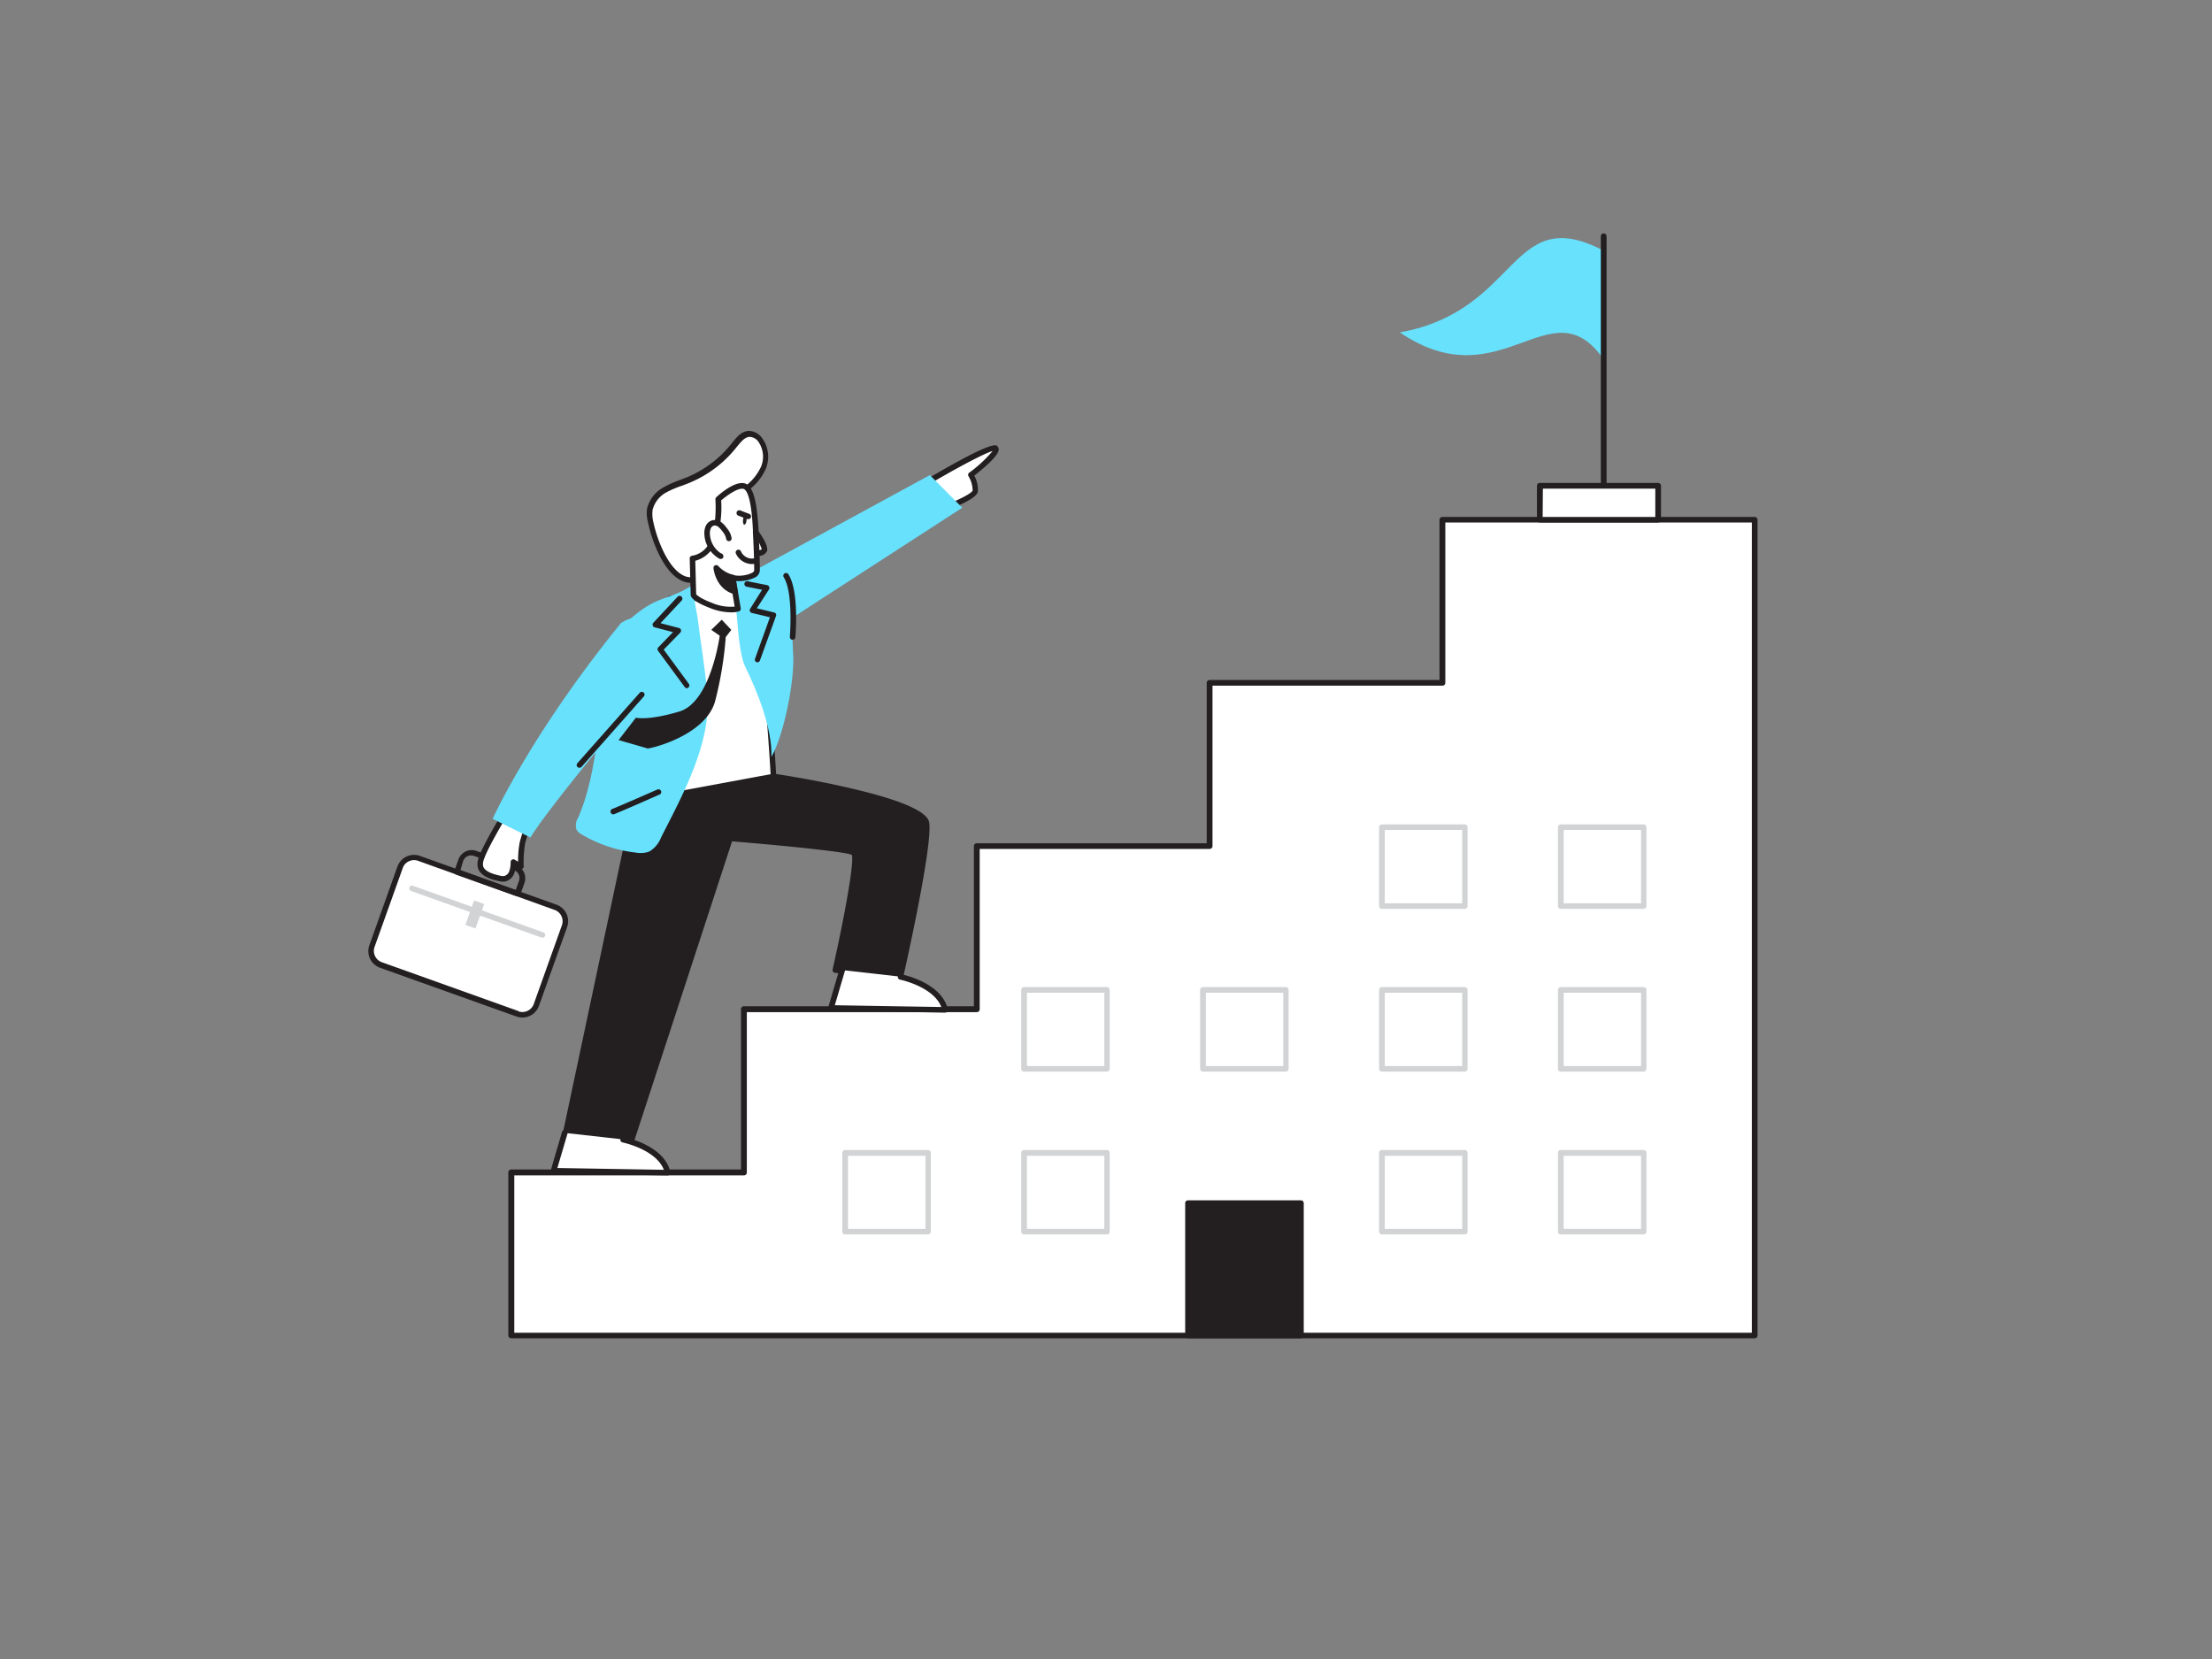 <svg xmlns="http://www.w3.org/2000/svg" viewBox="0 0 400 300"><rect x="0" y="0" width="400" height="300" fill="#808080" stroke="none"/><g id="_162_career_flatline" data-name="#162_career_flatline"><path d="M253.13,60.11C271.57,72.64,280.44,51.24,290,65V45.33C272.91,36.46,275,56.17,253.13,60.11Z" fill="#68e1fd"/><polygon points="260.85 93.96 260.85 123.47 218.75 123.47 218.75 152.97 218.75 152.97 176.64 152.97 176.64 182.48 176.64 182.48 176.64 182.48 176.64 182.48 134.54 182.48 134.54 211.99 92.44 211.99 92.44 241.49 317.3 241.49 317.3 93.96 260.85 93.96" fill="#fff"/><path d="M317.3,242H92.44a.52.52,0,0,1-.52-.52V212a.52.52,0,0,1,.52-.52H134v-29a.52.52,0,0,1,.52-.52h41.59V153a.51.51,0,0,1,.51-.51h41.59v-29a.51.51,0,0,1,.51-.52h41.59V94a.52.52,0,0,1,.52-.52H317.3a.52.52,0,0,1,.52.52V241.49A.52.52,0,0,1,317.3,242ZM93,241H316.79V94.48H261.36v29a.51.51,0,0,1-.51.51H219.26v29a.52.52,0,0,1-.52.52H177.16v29a.52.52,0,0,1-.52.52H135.05v29a.51.51,0,0,1-.51.51H93Z" fill="#231f20"/><rect x="68.88" y="159.01" width="31.58" height="20.48" rx="2.68" transform="translate(61.87 -18.62) rotate(19.66)" fill="#fff"/><path d="M94.47,184a3.34,3.34,0,0,1-1.07-.18h0L68.71,175a3.18,3.18,0,0,1-1.92-4.06l5.08-14.25a3.22,3.22,0,0,1,1.64-1.8,3.17,3.17,0,0,1,2.42-.12l24.7,8.82a3.18,3.18,0,0,1,1.92,4.06l-5.09,14.24A3.18,3.18,0,0,1,94.47,184Zm-.73-1.12a2.18,2.18,0,0,0,2.78-1.32l5.09-14.24a2.18,2.18,0,0,0-1.32-2.78L75.6,155.66a2.2,2.2,0,0,0-1.67.09A2.11,2.11,0,0,0,72.82,157l-5.09,14.24A2.17,2.17,0,0,0,69.05,174l24.69,8.83Z" fill="#231f20"/><path d="M98,169.51l-.17,0-23.51-8.4a.5.5,0,0,1,.34-.94l23.51,8.4a.5.5,0,0,1-.17,1Z" fill="#d1d3d4"/><path d="M93.61,162.07a.47.47,0,0,1-.17,0l-11-3.93a.49.49,0,0,1-.28-.25.48.48,0,0,1,0-.39l.75-2.1a2.53,2.53,0,0,1,3.22-1.53l7.18,2.57a2.52,2.52,0,0,1,1.53,3.22l-.75,2.1A.51.51,0,0,1,93.61,162.07Zm-10.35-4.73,10,3.59.59-1.64a1.52,1.52,0,0,0-.92-1.94l-7.18-2.56a1.53,1.53,0,0,0-2,.92Z" fill="#231f20"/><path d="M171.49,91.67s4.61-1.75,4.87-2.8-.79-3-.79-3,5.26-4,4.47-4.81-13.42,6.75-13.42,6.75" fill="#fff"/><path d="M171.49,92.17a.5.5,0,0,1-.18-1c2.29-.87,4.42-2,4.57-2.47a5.07,5.07,0,0,0-.75-2.59.5.5,0,0,1,.14-.64,23.92,23.92,0,0,0,4.23-3.91c-1.65.45-7.45,3.59-12.62,6.68a.49.49,0,0,1-.68-.18.48.48,0,0,1,.17-.68c13-7.74,13.74-7,14-6.67a.78.78,0,0,1,.22.63c-.07,1.15-2.89,3.49-4.41,4.67a5.2,5.2,0,0,1,.64,2.94c-.3,1.18-3.72,2.59-5.18,3.15A.57.57,0,0,1,171.49,92.17Z" fill="#231f20"/><path d="M95.64,148.89s-.76,2-1.14,3.54a20.23,20.23,0,0,0-.28,4.27c-.4-.4-1-.45-1.41-.8a5.52,5.52,0,0,1-.27,1.81,1.83,1.83,0,0,1-1.29,1.2,2.45,2.45,0,0,1-1-.06c-1.15-.26-3.06-.76-3.43-2.08a2.76,2.76,0,0,1,.16-1.55c.66-2.06,4-7.58,4.54-8.47" fill="#fff"/><path d="M91,159.44a3.42,3.42,0,0,1-.79-.11c-1-.22-3.34-.74-3.8-2.43a3.25,3.25,0,0,1,.16-1.83c.74-2.3,4.55-8.52,4.59-8.59A.5.5,0,0,1,92,147c-1,1.59-3.89,6.53-4.48,8.37a2.36,2.36,0,0,0-.16,1.26c.31,1.1,2.31,1.55,3.06,1.72a1.93,1.93,0,0,0,.77.06,1.36,1.36,0,0,0,.91-.89,5,5,0,0,0,.24-1.65.5.5,0,0,1,.29-.44.51.51,0,0,1,.52.07,2.29,2.29,0,0,0,.54.29l0,0a16.94,16.94,0,0,1,.3-3.51c.38-1.51,1.13-3.51,1.16-3.59a.5.5,0,0,1,.64-.29.5.5,0,0,1,.3.64s-.76,2-1.13,3.48a20.42,20.42,0,0,0-.26,4.13.49.49,0,0,1-.29.47.49.49,0,0,1-.56-.1,1.78,1.78,0,0,0-.6-.33h0A3.92,3.92,0,0,1,93,157.9a2.36,2.36,0,0,1-1.66,1.51A2.43,2.43,0,0,1,91,159.44Z" fill="#231f20"/><path d="M120.43,120.88c-.58.32-21.65,25.51-24.5,30.57l-6.85-3.38s7-15.51,23.23-35.42C119.33,108.14,120.43,120.88,120.43,120.88Z" fill="#68e1fd"/><path d="M139.88,140.39s27.15,4,27.68,8.56-4.73,27.71-4.73,27.71l-11.78-1.24s4.55-20.22,3.34-21.16S132,151.61,132,151.61L113.12,209.5l-11.44-1.74L115,145Z" fill="#231f20"/><path d="M113.12,210h-.07l-11.45-1.74a.46.46,0,0,1-.33-.21.47.47,0,0,1-.08-.38l13.31-62.75a.49.49,0,0,1,.4-.38l24.89-4.63a.43.43,0,0,1,.16,0c.07,0,6.89,1,13.68,2.59,14.05,3.23,14.33,5.62,14.42,6.4.53,4.55-4.52,26.93-4.74,27.88a.49.49,0,0,1-.54.39L151,175.92a.5.5,0,0,1-.35-.21.48.48,0,0,1-.09-.4c2.12-9.37,4-19.68,3.46-20.72-.94-.57-13.61-1.8-21.64-2.45l-18.79,57.52A.5.5,0,0,1,113.12,210Zm-10.85-2.65,10.51,1.6,18.78-57.49a.5.5,0,0,1,.51-.34c5,.4,21.39,1.78,22.62,2.75s-1,11.86-3,21.12l10.78,1.13c.71-3.19,5.09-23.07,4.62-27.11-.35-3-16.81-6.57-27.17-8.11l-24.49,4.54Z" fill="#231f20"/><path d="M139.88,140.39,115,145l6.18-36.76s12.52-.47,14.76.82S139.88,140.39,139.88,140.39Z" fill="#fff"/><path d="M115,145.52a.52.52,0,0,1-.5-.59l6.19-36.76a.49.49,0,0,1,.48-.41c1.29-.05,12.72-.44,15,.88s3.79,24.61,4.2,31.72a.5.5,0,0,1-.41.52l-24.89,4.63Zm6.61-36.78-6,35.65L139.35,140c-.83-14.33-2.42-29.54-3.68-30.47C134,108.55,125.32,108.62,121.6,108.74Z" fill="#231f20"/><path d="M125.39,105.71c-.37.24.71,5.59.77,6.08.56,4.51,1.33,9.1,1.74,13.61.8,8.91-4.47,18.36-8.34,26a5.12,5.12,0,0,1-2.14,2.58,4.58,4.58,0,0,1-2.41.2,24.63,24.63,0,0,1-9.76-3.25,2.37,2.37,0,0,1-1-.92,2.56,2.56,0,0,1,.28-2.12c3.89-8.71,4.11-22.46,5.38-31.91C118.57,106.59,119.42,109.56,125.39,105.71Z" fill="#68e1fd"/><path d="M142.61,101.77c.15,0,.75,15.57.8,16.19.4,4.73-1.61,14.84-3.9,18.89.12-5.13-2.52-11.74-4.74-16.27-1.08-2.21-1.31-7-1.55-9.4,0-.24-.67-5.6-.79-5.61S138.65,101,142.61,101.77Z" fill="#68e1fd"/><path d="M130.51,112.06l-1.89,1.84,1.53,1.06s-1.61,12-7.29,13.7-7.87,1.12-7.87,1.12l-3.13,4.05s4.86,1.39,5.21,1.51,10.65-2.29,12.28-8.67a66.23,66.23,0,0,0,1.89-11.48l1-1.29Z" fill="#231f20"/><path d="M124.22,124.45a.48.48,0,0,1-.4-.21l-4.8-6.52a.5.5,0,0,1,0-.64l2.68-2.77-3.32-.87a.47.47,0,0,1-.35-.34.49.49,0,0,1,.11-.48l4.39-4.71a.5.5,0,1,1,.73.69l-3.82,4.09,3.34.87a.5.5,0,0,1,.36.34.51.51,0,0,1-.12.49l-3,3.08,4.54,6.18a.5.5,0,0,1-.4.8Z" fill="#231f20"/><path d="M111,147.25a.5.5,0,0,1-.19-1c2.84-1.17,8-3.46,8.06-3.48a.5.5,0,0,1,.66.25.49.49,0,0,1-.25.66c-.05,0-5.23,2.32-8.09,3.5A.65.65,0,0,1,111,147.25Z" fill="#231f20"/><path d="M134.77,104.08c.44-.25,33.38-18.17,33.38-18.17l5.86,5.9-34.13,22.1Z" fill="#68e1fd"/><path d="M143.29,115.69h0a.51.51,0,0,1-.46-.55c0-.08.66-8-1.12-10.78a.5.5,0,0,1,.84-.54c2,3.08,1.3,11.07,1.28,11.41A.52.52,0,0,1,143.29,115.69Z" fill="#231f20"/><path d="M137,119.76l-.17,0a.49.49,0,0,1-.3-.63l2.7-7.51-3.27-.78a.5.5,0,0,1-.31-.75l2.16-3.44-2.8-.56a.5.5,0,0,1-.39-.59.49.49,0,0,1,.59-.39l3.51.7a.49.49,0,0,1,.36.29.5.5,0,0,1,0,.46L136.86,110l3.13.75a.56.56,0,0,1,.33.25.53.53,0,0,1,0,.41l-2.89,8A.48.48,0,0,1,137,119.76Z" fill="#231f20"/><path d="M152.28,175.42l-2,6.84,20.61.36c-1.05-4.57-8-6-8-6" fill="#fff"/><path d="M170.87,183.12h0l-20.61-.36a.47.47,0,0,1-.39-.2.53.53,0,0,1-.08-.44l2-6.84a.5.5,0,1,1,1,.28l-1.83,6.22,19.26.32c-1.44-3.7-7.4-4.93-7.46-4.95a.5.5,0,0,1-.4-.58.51.51,0,0,1,.59-.4c.3.06,7.33,1.51,8.44,6.33a.48.48,0,0,1-.1.43A.49.49,0,0,1,170.87,183.12Z" fill="#231f20"/><path d="M126.21,104.67c-4.77,1.68-7.8-6.52-8.55-10.14a6.32,6.32,0,0,1-.14-2.41,5.45,5.45,0,0,1,2.8-3.54,34.42,34.42,0,0,1,4.28-1.83,20.67,20.67,0,0,0,8.23-6.27c.73-.93,1.56-2,2.75-2a2.57,2.57,0,0,1,1.91,1.07,5.25,5.25,0,0,1,.63,5.1c-.67,1.76-2,2.84-3.39,4,.94,1.06,1.37,1.31,1.28,2.71a11.13,11.13,0,0,1-1.11,3.78,26.78,26.78,0,0,1-2.21,3.53c-1.66,2.47-3.33,4.78-6.25,5.94Z" fill="#fff"/><path d="M125,105.4a4.15,4.15,0,0,1-2.09-.58c-3.2-1.8-5.12-7.45-5.69-10.19A6.75,6.75,0,0,1,117,92a6,6,0,0,1,3-3.88,18.22,18.22,0,0,1,3-1.34l1.34-.52a20.14,20.14,0,0,0,8-6.12c.8-1,1.74-2.22,3.14-2.22h0a3.06,3.06,0,0,1,2.3,1.25,5.77,5.77,0,0,1,.71,5.59,9.76,9.76,0,0,1-3.14,3.89,3,3,0,0,1,1.06,2.69,11.9,11.9,0,0,1-1.16,4,20.08,20.08,0,0,1-1.73,2.84l-.52.75c-1.78,2.65-3.49,4.94-6.48,6.12l-.25.1h0A4.47,4.47,0,0,1,125,105.4Zm1.26-.73h0ZM135.58,79h0c-.92,0-1.66,1-2.32,1.78a21.09,21.09,0,0,1-8.47,6.48c-.45.19-.91.36-1.37.54A18.36,18.36,0,0,0,120.57,89a5,5,0,0,0-2.56,3.2,6.09,6.09,0,0,0,.14,2.22c.62,3,2.52,8,5.2,9.52a3.08,3.08,0,0,0,2.69.25l.22-.08c2.72-1.08,4.27-3.15,6-5.75l.53-.76a19,19,0,0,0,1.65-2.7,11,11,0,0,0,1.06-3.6,2.06,2.06,0,0,0-.81-2l-.34-.38a.51.51,0,0,1-.13-.37.54.54,0,0,1,.18-.35l.22-.18a9.28,9.28,0,0,0,3-3.63,4.76,4.76,0,0,0-.55-4.61A2.06,2.06,0,0,0,135.58,79Z" fill="#231f20"/><path d="M136.07,95.55s2.48,3.27,2.06,4-2,.37-2,.37" fill="#fff"/><path d="M137,100.53a4.37,4.37,0,0,1-.94-.11.5.5,0,0,1,.22-1c.51.11,1.31.13,1.47-.13a11.43,11.43,0,0,0-2-3.47.5.5,0,0,1,.8-.61c1.22,1.62,2.58,3.72,2.09,4.57A1.75,1.75,0,0,1,137,100.53Z" fill="#231f20"/><path d="M134.88,88.06c1.52,1.08,1.67,6.59,1.77,8.21q.18,3.41.23,6.83c0,1.44-3.72,1.71-4.41,1.33l1,5.65s-1.76.61-4.86-.59-3.18-1.91-3.18-1.91l-.17-6.59A4.7,4.7,0,0,0,129,97.82c1.27-3,.92-7.54.92-7.54S133.4,87,134.88,88.06Z" fill="#fff"/><path d="M132.15,110.73a10.44,10.44,0,0,1-3.76-.78c-2.95-1.14-3.46-1.94-3.49-2.32l-.18-6.63a.5.5,0,0,1,.47-.51,4.21,4.21,0,0,0,3.3-2.86c1.21-2.89.88-7.27.88-7.31a.53.53,0,0,1,.16-.41c.64-.59,3.92-3.49,5.64-2.26h0c1.41,1,1.78,4.68,2,8.15l0,.44c.13,2.27.21,4.57.24,6.85a1.54,1.54,0,0,1-.88,1.34,6.78,6.78,0,0,1-3.41.64l.83,4.93a.5.5,0,0,1-.33.55A4.51,4.51,0,0,1,132.15,110.73Zm-6.26-3.27c.11.14.66.71,2.86,1.56a8.52,8.52,0,0,0,4.1.67l-.87-5.18a.5.5,0,0,1,.21-.49.51.51,0,0,1,.53,0,5.44,5.44,0,0,0,3.29-.44c.25-.15.37-.3.37-.45,0-2.26-.11-4.55-.23-6.81l0-.44c-.08-1.61-.33-6.53-1.53-7.39-.75-.53-2.88.85-4.21,2a19.11,19.11,0,0,1-1,7.52,5.38,5.38,0,0,1-3.68,3.4Z" fill="#231f20"/><path d="M136.71,101.41a2.69,2.69,0,0,1-3.15-1.51" fill="#fff"/><path d="M136,102a3.26,3.26,0,0,1-2.91-1.86.5.5,0,0,1,.88-.48,2.17,2.17,0,0,0,2.56,1.27.5.5,0,1,1,.31.95A2.82,2.82,0,0,1,136,102Z" fill="#231f20"/><path d="M131.8,97.29a3,3,0,0,0-.73-1.52,4.64,4.64,0,0,0-.89-1,1.51,1.51,0,0,0-1.25-.3,1.4,1.4,0,0,0-.85.77,2.6,2.6,0,0,0-.21,1.14,4.86,4.86,0,0,0,2.53,4.18l-.14-.12" fill="#fff"/><path d="M130.33,101.07a.3.3,0,0,1-.17,0,5.34,5.34,0,0,1-2.79-4.61,3.16,3.16,0,0,1,.26-1.37,1.86,1.86,0,0,1,1.16-1,2,2,0,0,1,1.68.37,4.85,4.85,0,0,1,1,1.09,3.56,3.56,0,0,1,.83,1.78.49.49,0,0,1-.46.53.5.5,0,0,1-.53-.46,2.79,2.79,0,0,0-.64-1.26,4.14,4.14,0,0,0-.79-.87,1,1,0,0,0-.82-.22.92.92,0,0,0-.53.5,2.22,2.22,0,0,0-.16.93,4.4,4.4,0,0,0,2,3.58.43.43,0,0,1,.25.11.62.62,0,0,1,.13.72A.54.54,0,0,1,130.33,101.07Z" fill="#231f20"/><path d="M132.47,104.43a6.05,6.05,0,0,1-2.95-1.75s.35,3.45,3.38,4.26Z" fill="#231f20"/><path d="M132.9,107.44h-.13c-3.33-.89-3.74-4.54-3.75-4.7a.5.5,0,0,1,.89-.36,5.48,5.48,0,0,0,2.68,1.57.5.5,0,0,1,.38.4l.42,2.52a.48.48,0,0,1-.16.45A.46.46,0,0,1,132.9,107.44Zm-2.47-3.34a4.09,4.09,0,0,0,1.83,2.07l-.23-1.35A7.72,7.72,0,0,1,130.43,104.1Z" fill="#231f20"/><ellipse cx="134.67" cy="94.06" rx="0.81" ry="0.32" transform="translate(27.23 218.32) rotate(-84.08)" fill="#231f20"/><line x1="135.32" y1="93.37" x2="133.68" y2="92.74" fill="#fff"/><path d="M135.32,93.87a.57.57,0,0,1-.18,0l-1.64-.63a.51.51,0,0,1-.28-.65.5.5,0,0,1,.64-.29l1.64.63a.51.51,0,0,1,.28.65A.48.48,0,0,1,135.32,93.87Z" fill="#231f20"/><line x1="104.75" y1="138.33" x2="116.04" y2="125.58" fill="#fff"/><path d="M104.75,138.83a.5.5,0,0,1-.33-.13.5.5,0,0,1,0-.7l11.28-12.75a.51.51,0,0,1,.71,0,.5.5,0,0,1,0,.71l-11.28,12.75A.52.52,0,0,1,104.75,138.83Z" fill="#231f20"/><path d="M102.11,204.86l-2,6.84,20.61.35c-1-4.56-8-6-8-6" fill="#fff"/><path d="M120.7,212.55h0l-20.61-.35a.5.5,0,0,1-.47-.64l2-6.84a.5.5,0,1,1,1,.28l-1.83,6.21,19.26.33c-1.44-3.7-7.4-4.93-7.46-4.95a.5.5,0,1,1,.19-1c.3.06,7.33,1.51,8.44,6.33a.51.51,0,0,1-.1.43A.48.48,0,0,1,120.7,212.55Z" fill="#231f20"/><path d="M290,93.89a.52.52,0,0,1-.52-.52V42.72a.52.52,0,0,1,.52-.52.53.53,0,0,1,.52.52V93.37A.52.52,0,0,1,290,93.89Z" fill="#231f20"/><rect x="214.81" y="217.56" width="20.45" height="23.93" fill="#231f20"/><path d="M235.27,242H214.81a.49.49,0,0,1-.49-.5V217.56a.5.5,0,0,1,.49-.5h20.46a.5.5,0,0,1,.49.5v23.93A.49.49,0,0,1,235.27,242Zm-20-1h19.46V218.06H215.31Z" fill="#231f20"/><path d="M167.82,223.22h-15a.5.5,0,0,1-.5-.5V208.46a.5.5,0,0,1,.5-.5h15a.5.5,0,0,1,.5.5v14.26A.5.5,0,0,1,167.82,223.22Zm-14.47-1h14V209h-14Z" fill="#d1d3d4"/><path d="M200.17,223.22h-15a.5.5,0,0,1-.5-.5V208.46a.5.5,0,0,1,.5-.5h15a.5.5,0,0,1,.5.5v14.26A.5.5,0,0,1,200.17,223.22Zm-14.47-1h14V209h-14Z" fill="#d1d3d4"/><path d="M264.88,223.22h-15a.5.5,0,0,1-.5-.5V208.46a.5.5,0,0,1,.5-.5h15a.5.5,0,0,1,.5.5v14.26A.5.5,0,0,1,264.88,223.22Zm-14.47-1h14V209h-14Z" fill="#d1d3d4"/><path d="M297.23,223.22h-15a.5.5,0,0,1-.5-.5V208.46a.5.5,0,0,1,.5-.5h15a.5.5,0,0,1,.5.5v14.26A.5.5,0,0,1,297.23,223.22Zm-14.47-1h14V209h-14Z" fill="#d1d3d4"/><path d="M264.88,193.78h-15a.5.5,0,0,1-.5-.5V179a.5.5,0,0,1,.5-.5h15a.5.5,0,0,1,.5.5v14.26A.5.5,0,0,1,264.88,193.78Zm-14.47-1h14V179.52h-14Z" fill="#d1d3d4"/><path d="M297.23,193.78h-15a.5.5,0,0,1-.5-.5V179a.5.5,0,0,1,.5-.5h15a.5.5,0,0,1,.5.5v14.26A.5.5,0,0,1,297.23,193.78Zm-14.47-1h14V179.52h-14Z" fill="#d1d3d4"/><path d="M200.17,193.78h-15a.5.5,0,0,1-.5-.5V179a.5.5,0,0,1,.5-.5h15a.5.5,0,0,1,.5.5v14.26A.5.5,0,0,1,200.17,193.78Zm-14.47-1h14V179.52h-14Z" fill="#d1d3d4"/><path d="M232.52,193.78h-15a.5.5,0,0,1-.5-.5V179a.5.5,0,0,1,.5-.5h15a.5.5,0,0,1,.5.5v14.26A.5.5,0,0,1,232.52,193.78Zm-14.46-1h14V179.52h-14Z" fill="#d1d3d4"/><path d="M264.88,164.35h-15a.5.5,0,0,1-.5-.5V149.58a.5.5,0,0,1,.5-.5h15a.5.5,0,0,1,.5.5v14.27A.51.51,0,0,1,264.88,164.35Zm-14.47-1h14V150.08h-14Z" fill="#d1d3d4"/><path d="M297.23,164.35h-15a.5.5,0,0,1-.5-.5V149.58a.5.5,0,0,1,.5-.5h15a.5.5,0,0,1,.5.5v14.27A.51.51,0,0,1,297.23,164.35Zm-14.47-1h14V150.08h-14Z" fill="#d1d3d4"/><rect x="278.45" y="87.85" width="21.4" height="6.11" fill="#fff"/><path d="M299.84,94.48H278.45a.52.52,0,0,1-.52-.52V87.85a.52.52,0,0,1,.52-.52h21.39a.52.52,0,0,1,.52.52V94A.52.52,0,0,1,299.84,94.48Zm-20.88-1h20.37V88.36H279Z" fill="#231f20"/><rect x="84.9" y="163.02" width="1.93" height="4.7" transform="translate(59.99 -19.16) rotate(19.46)" fill="#d1d3d4"/></g></svg>